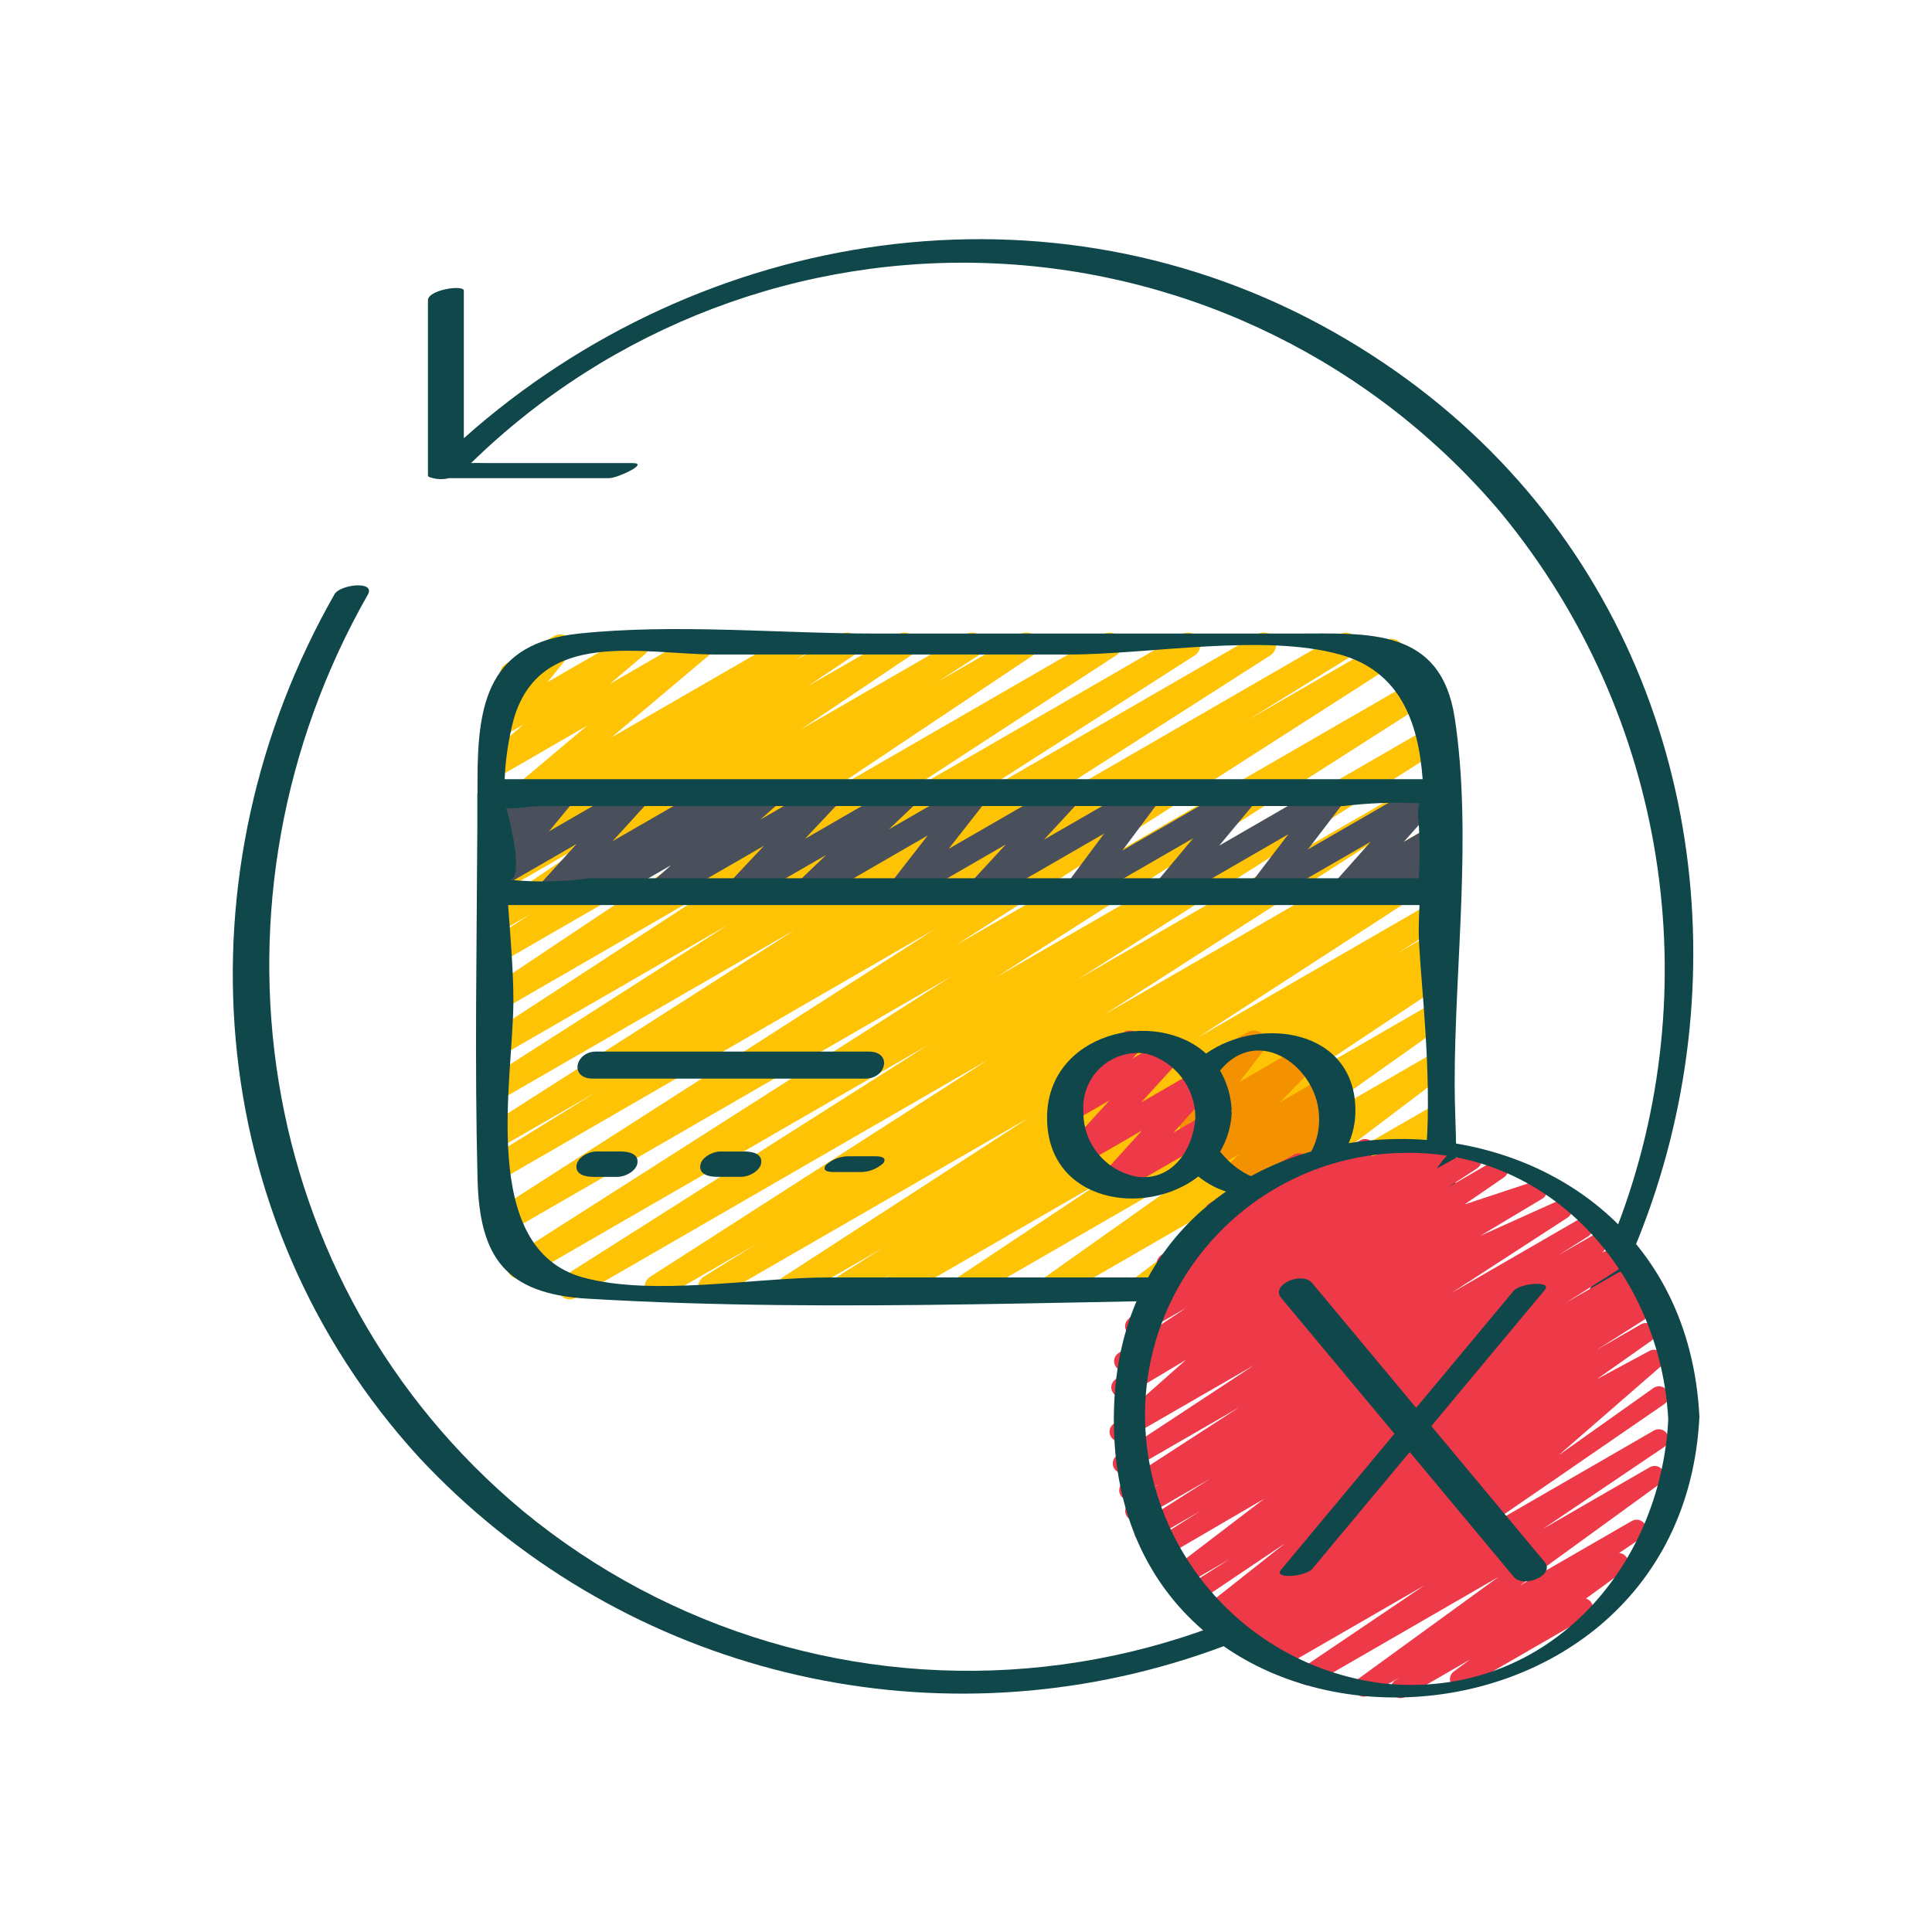 <svg width="52" height="52" viewBox="0 0 52 52" fill="none"
    xmlns="http://www.w3.org/2000/svg">
    <path d="M24.054 34.981C23.905 34.981 23.775 34.883 23.733 34.74C23.692 34.597 23.75 34.444 23.876 34.365L24.016 34.277L22.875 34.935C22.719 35.022 22.522 34.969 22.429 34.816C22.337 34.663 22.381 34.464 22.531 34.365L23.765 33.588L21.431 34.935C21.275 35.026 21.074 34.976 20.98 34.822C20.885 34.667 20.931 34.466 21.083 34.367L27.683 30.089L19.283 34.933C19.126 35.02 18.929 34.967 18.837 34.813C18.744 34.659 18.79 34.46 18.941 34.362L20.353 33.487L17.847 34.933C17.69 35.022 17.491 34.971 17.397 34.817C17.303 34.664 17.349 34.463 17.499 34.365L26.601 28.52L15.495 34.933C15.338 35.016 15.145 34.962 15.054 34.811C14.962 34.66 15.005 34.464 15.15 34.364L24.979 28.127L14.143 34.384C13.986 34.471 13.788 34.419 13.695 34.266C13.602 34.113 13.647 33.913 13.797 33.815L25.597 26.287L13.576 33.225C13.419 33.313 13.222 33.261 13.128 33.108C13.035 32.954 13.08 32.755 13.23 32.656L25.163 25.009L13.521 31.733C13.364 31.82 13.165 31.767 13.073 31.612C12.982 31.457 13.029 31.258 13.181 31.161L16.039 29.401L13.521 30.85C13.365 30.933 13.171 30.881 13.079 30.729C12.987 30.578 13.029 30.381 13.175 30.281L21.405 25.02L13.521 29.571C13.365 29.655 13.171 29.602 13.079 29.451C12.987 29.299 13.029 29.103 13.175 29.003L19.601 24.887L13.521 28.4C13.365 28.487 13.168 28.436 13.074 28.283C12.981 28.131 13.025 27.931 13.173 27.832L19.294 23.845L13.521 27.179C13.365 27.267 13.167 27.217 13.073 27.065C12.978 26.913 13.021 26.713 13.169 26.613L18.95 22.752L13.521 25.885C13.364 25.971 13.168 25.919 13.075 25.767C12.982 25.614 13.026 25.416 13.174 25.317L14.286 24.6L13.521 25.042C13.365 25.132 13.166 25.083 13.071 24.93C12.975 24.777 13.018 24.577 13.168 24.477L16.141 22.477L13.521 23.989C13.366 24.072 13.172 24.021 13.079 23.872C12.986 23.722 13.025 23.526 13.169 23.424L14.419 22.585L13.521 23.103C13.366 23.186 13.174 23.134 13.081 22.986C12.987 22.837 13.026 22.641 13.168 22.539L13.457 22.343C13.305 22.393 13.139 22.328 13.061 22.188C12.984 22.048 13.017 21.873 13.139 21.771L15.801 19.533L13.524 20.848C13.374 20.935 13.183 20.893 13.084 20.752C12.984 20.61 13.009 20.416 13.142 20.305L14.085 19.505L13.524 19.828C13.386 19.908 13.21 19.878 13.105 19.758C13.001 19.637 12.997 19.459 13.095 19.333L13.779 18.486C13.63 18.482 13.501 18.38 13.465 18.235C13.428 18.09 13.492 17.939 13.621 17.864L14.911 17.12C15.05 17.04 15.226 17.07 15.331 17.191C15.435 17.313 15.438 17.493 15.337 17.618L14.737 18.359L16.975 17.067C17.125 16.982 17.314 17.024 17.413 17.164C17.512 17.305 17.488 17.497 17.357 17.609L16.413 18.409L18.735 17.067C18.884 16.98 19.075 17.022 19.175 17.163C19.274 17.305 19.249 17.499 19.117 17.61L16.458 19.847L21.274 17.067C21.429 16.984 21.621 17.035 21.714 17.184C21.807 17.332 21.769 17.528 21.627 17.631L21.431 17.764L22.643 17.067C22.797 16.983 22.991 17.034 23.084 17.183C23.177 17.333 23.138 17.529 22.995 17.631L21.743 18.467L24.178 17.067C24.333 16.981 24.528 17.031 24.622 17.182C24.716 17.332 24.676 17.53 24.531 17.631L21.558 19.631L26.001 17.067C26.157 16.981 26.354 17.033 26.447 17.185C26.539 17.337 26.496 17.536 26.348 17.635L25.237 18.349L27.462 17.067C27.617 16.98 27.814 17.03 27.908 17.181C28.002 17.332 27.961 17.531 27.814 17.632L22.034 21.493L29.701 17.067C29.856 16.983 30.05 17.035 30.142 17.186C30.235 17.337 30.194 17.533 30.049 17.634L23.929 21.621L31.818 17.067C31.974 16.983 32.168 17.036 32.26 17.187C32.352 17.338 32.31 17.535 32.164 17.635L25.741 21.749L33.851 17.067C34.008 16.981 34.204 17.033 34.297 17.185C34.389 17.337 34.346 17.536 34.198 17.635L25.963 22.902L36.068 17.067C36.225 16.984 36.419 17.039 36.51 17.191C36.6 17.343 36.556 17.54 36.409 17.639L33.554 19.397L37.294 17.238C37.45 17.152 37.646 17.204 37.739 17.357C37.832 17.509 37.788 17.707 37.641 17.807L25.712 25.449L38.274 18.196C38.431 18.108 38.628 18.16 38.721 18.314C38.815 18.467 38.77 18.667 38.62 18.765L26.82 26.299L38.487 19.565C38.643 19.483 38.836 19.536 38.928 19.687C39.019 19.838 38.977 20.035 38.831 20.135L29.001 26.364L38.481 20.893C38.638 20.807 38.834 20.859 38.926 21.011C39.019 21.163 38.976 21.362 38.828 21.461L29.721 27.31L38.481 22.253C38.638 22.169 38.833 22.223 38.924 22.375C39.016 22.528 38.971 22.725 38.823 22.824L37.415 23.697L38.482 23.082C38.639 22.986 38.844 23.035 38.94 23.192C39.036 23.349 38.987 23.555 38.83 23.651L32.23 27.931L38.481 24.321C38.638 24.233 38.837 24.286 38.93 24.44C39.023 24.594 38.976 24.794 38.825 24.892L37.594 25.667L38.482 25.154C38.639 25.066 38.837 25.119 38.93 25.273C39.023 25.427 38.977 25.627 38.826 25.725L38.541 25.904C38.7 25.85 38.874 25.922 38.948 26.072C39.023 26.223 38.973 26.405 38.833 26.497L34.926 29.097L38.482 27.045C38.636 26.956 38.833 27.004 38.929 27.154C39.025 27.303 38.986 27.502 38.841 27.605L34.381 30.764L38.482 28.397C38.634 28.312 38.826 28.359 38.922 28.504C39.018 28.649 38.987 28.844 38.849 28.951L35.249 31.675L38.483 29.809C38.633 29.725 38.822 29.769 38.92 29.91C39.017 30.051 38.992 30.244 38.86 30.355L36.468 32.312L38.479 31.151C38.626 31.072 38.809 31.113 38.907 31.247C39.006 31.382 38.99 31.569 38.869 31.685L37.659 32.775L38.479 32.303C38.624 32.22 38.808 32.258 38.91 32.391C39.011 32.523 38.998 32.711 38.879 32.829L38.442 33.259C38.58 33.283 38.689 33.391 38.714 33.529C38.739 33.667 38.675 33.806 38.553 33.876L36.726 34.933C36.581 35.016 36.397 34.978 36.296 34.845C36.194 34.712 36.208 34.525 36.326 34.407L36.547 34.19L35.259 34.933C35.112 35.013 34.929 34.972 34.83 34.837C34.732 34.702 34.748 34.516 34.869 34.4L36.078 33.309L33.261 34.933C33.111 35.019 32.92 34.975 32.822 34.833C32.723 34.691 32.75 34.498 32.883 34.387L35.272 32.43L30.935 34.933C30.782 35.018 30.591 34.972 30.494 34.826C30.398 34.681 30.43 34.486 30.567 34.379L34.167 31.656L28.49 34.933C28.336 35.019 28.142 34.97 28.047 34.822C27.952 34.674 27.989 34.477 28.131 34.373L32.591 31.215L26.147 34.933C25.992 35.02 25.795 34.97 25.701 34.819C25.607 34.667 25.648 34.469 25.795 34.368L29.705 31.768L24.221 34.933C24.17 34.964 24.113 34.98 24.054 34.981Z" fill="#FFC306"/>
    <path d="M34.261 32.262C34.128 32.262 34.008 32.184 33.955 32.062C33.902 31.94 33.926 31.798 34.017 31.701L34.209 31.495L33.276 32.032C33.129 32.115 32.943 32.075 32.843 31.939C32.743 31.803 32.761 31.614 32.884 31.499L33.358 31.065L32.629 31.486C32.484 31.564 32.304 31.526 32.205 31.395C32.105 31.265 32.115 31.081 32.229 30.963L33.199 29.984L32.239 30.537C32.101 30.617 31.926 30.589 31.821 30.469C31.716 30.349 31.71 30.171 31.808 30.045L32.499 29.149C32.364 29.167 32.233 29.102 32.165 28.985C32.073 28.825 32.128 28.621 32.287 28.529L33.579 27.784C33.716 27.704 33.891 27.733 33.996 27.853C34.101 27.972 34.107 28.149 34.01 28.275L33.361 29.119L35.015 28.164C35.159 28.087 35.338 28.125 35.437 28.255C35.537 28.385 35.527 28.568 35.415 28.687L34.449 29.667L35.664 28.965C35.811 28.882 35.996 28.922 36.096 29.058C36.196 29.194 36.179 29.383 36.056 29.499L35.583 29.931L35.795 29.809C35.938 29.727 36.12 29.761 36.223 29.89C36.326 30.019 36.319 30.204 36.207 30.325L35.687 30.883C35.749 30.911 35.801 30.957 35.836 31.016C35.928 31.175 35.873 31.379 35.714 31.471L34.428 32.214C34.378 32.245 34.32 32.261 34.261 32.262Z" fill="#F49100"/>
    <path d="M14.8 24.333C14.668 24.333 14.549 24.255 14.495 24.134C14.442 24.014 14.465 23.873 14.554 23.775L15.521 22.714L13.521 23.869C13.382 23.948 13.206 23.917 13.102 23.795C12.999 23.672 12.997 23.494 13.098 23.369L13.765 22.563L13.525 22.701C13.406 22.769 13.257 22.757 13.15 22.671C13.043 22.585 13 22.443 13.041 22.312L13.19 21.835C13.14 21.805 13.099 21.764 13.07 21.713C12.978 21.554 13.033 21.351 13.191 21.259L13.525 21.066C13.644 20.997 13.793 21.009 13.9 21.095C14.007 21.18 14.051 21.323 14.009 21.455L13.934 21.695L15.02 21.067C15.159 20.987 15.336 21.018 15.44 21.14C15.544 21.263 15.546 21.442 15.444 21.567L14.777 22.375L17.044 21.065C17.186 20.984 17.366 21.018 17.469 21.146C17.571 21.273 17.566 21.456 17.457 21.578L16.489 22.639L19.223 21.063C19.372 20.98 19.561 21.023 19.659 21.164C19.757 21.305 19.732 21.498 19.601 21.609L19.491 21.7L20.595 21.063C20.743 20.978 20.931 21.019 21.031 21.157C21.131 21.296 21.11 21.487 20.983 21.601L20.464 22.06L22.197 21.06C22.34 20.978 22.522 21.013 22.624 21.142C22.727 21.271 22.719 21.456 22.607 21.577L21.667 22.577L24.297 21.059C24.443 20.969 24.633 21.005 24.737 21.142C24.84 21.279 24.823 21.472 24.697 21.588L23.92 22.324L26.12 21.057C26.258 20.978 26.433 21.008 26.537 21.128C26.642 21.248 26.647 21.425 26.549 21.551L25.533 22.847L28.641 21.053C28.784 20.97 28.966 21.004 29.069 21.133C29.172 21.262 29.165 21.447 29.053 21.568L28.098 22.6L30.785 21.049C30.922 20.97 31.096 20.998 31.201 21.116C31.306 21.235 31.313 21.41 31.219 21.537L30.211 22.89L33.4 21.049C33.54 20.969 33.717 21 33.82 21.124C33.924 21.247 33.925 21.427 33.822 21.551L32.814 22.761L35.782 21.047C35.92 20.967 36.094 20.996 36.199 21.115C36.304 21.235 36.31 21.412 36.213 21.538L35.202 22.863L38.351 21.045C38.492 20.964 38.672 20.997 38.775 21.123C38.878 21.25 38.874 21.432 38.766 21.555L37.783 22.659L38.487 22.253C38.624 22.174 38.798 22.203 38.903 22.322C39.008 22.441 39.014 22.618 38.918 22.744L38.713 23.011C38.812 23.026 38.899 23.085 38.949 23.173C39.04 23.332 38.986 23.535 38.827 23.627L37.717 24.268C37.58 24.346 37.407 24.317 37.302 24.198C37.198 24.079 37.191 23.903 37.287 23.777L37.372 23.665L36.326 24.269C36.185 24.349 36.006 24.315 35.903 24.189C35.801 24.063 35.804 23.882 35.911 23.759L36.894 22.654L34.094 24.271C33.956 24.35 33.782 24.322 33.677 24.202C33.572 24.083 33.566 23.906 33.662 23.78L34.674 22.455L31.527 24.274C31.387 24.355 31.209 24.323 31.105 24.2C31.001 24.076 31.001 23.896 31.104 23.772L32.113 22.563L29.145 24.276C29.008 24.355 28.834 24.328 28.729 24.209C28.623 24.091 28.616 23.916 28.71 23.789L29.718 22.436L26.527 24.278C26.385 24.36 26.204 24.325 26.101 24.197C25.998 24.069 26.005 23.884 26.116 23.763L27.072 22.729L24.386 24.28C24.248 24.359 24.073 24.33 23.969 24.21C23.864 24.09 23.859 23.912 23.957 23.787L24.97 22.487L21.862 24.282C21.716 24.371 21.526 24.335 21.422 24.199C21.319 24.062 21.336 23.869 21.462 23.753L22.233 23.014L20.033 24.281C19.89 24.364 19.707 24.33 19.604 24.2C19.5 24.07 19.509 23.884 19.623 23.763L20.564 22.763L17.933 24.282C17.785 24.366 17.597 24.325 17.498 24.187C17.398 24.049 17.419 23.858 17.546 23.744L18.065 23.285L16.331 24.285C16.181 24.372 15.989 24.329 15.89 24.186C15.791 24.044 15.819 23.849 15.953 23.739L16.063 23.648L14.959 24.285C14.911 24.315 14.856 24.331 14.8 24.333Z" fill="#49505B"/>
    <path d="M29.918 32.163C29.786 32.163 29.667 32.086 29.614 31.965C29.56 31.845 29.582 31.704 29.671 31.607L30.734 30.43L29.187 31.322C29.045 31.403 28.865 31.369 28.763 31.241C28.66 31.114 28.665 30.931 28.775 30.809L29.861 29.618L28.876 30.187C28.733 30.268 28.552 30.234 28.45 30.105C28.347 29.977 28.354 29.792 28.465 29.671L28.981 29.119C28.868 29.066 28.794 28.955 28.789 28.831C28.784 28.707 28.848 28.59 28.955 28.528L30.247 27.783C30.39 27.702 30.57 27.737 30.672 27.865C30.774 27.994 30.768 28.177 30.657 28.298L30.474 28.495L31.39 27.966C31.532 27.884 31.713 27.918 31.816 28.046C31.919 28.174 31.913 28.358 31.803 28.479L30.717 29.67L32.23 28.796C32.372 28.714 32.553 28.748 32.656 28.875C32.759 29.003 32.754 29.186 32.644 29.308L31.583 30.485L32.423 30C32.581 29.917 32.776 29.974 32.866 30.128C32.955 30.283 32.907 30.481 32.756 30.577L30.085 32.12C30.034 32.149 29.977 32.164 29.918 32.163Z" fill="#EE3A48"/>
    <path d="M32.46 28.357C31.095 27.114 28.178 27.802 28.182 30.09C28.186 32.362 30.823 32.779 32.255 31.665C33.716 32.865 36.472 31.994 36.481 29.9C36.49 27.705 33.933 27.325 32.46 28.357ZM30.626 31.675C29.767 31.531 29.143 30.781 29.159 29.91C29.128 29.464 29.302 29.027 29.633 28.725C29.963 28.423 30.414 28.288 30.856 28.36C31.629 28.572 32.167 29.272 32.174 30.074C32.122 30.913 31.58 31.779 30.626 31.675ZM34.802 31.564C34.074 32.051 33.294 31.564 32.84 30.996C33.027 30.678 33.134 30.319 33.152 29.951C33.152 29.933 33.144 29.921 33.141 29.905C33.145 29.894 33.147 29.882 33.149 29.87C33.133 29.498 33.026 29.135 32.837 28.814C33.878 27.543 35.504 28.742 35.504 30.101C35.52 30.674 35.258 31.22 34.8 31.564H34.802Z" fill="#0F474A"/>
    <path d="M39.153 19.319C38.78 16.883 36.826 17.052 34.886 17.052H23.546C20.946 17.052 18.179 16.78 15.589 17.052C13.151 17.308 12.852 18.9 12.852 21.006V21.358C12.852 21.362 12.847 21.366 12.847 21.37V22.308C12.832 25.451 12.774 28.6 12.853 31.739C12.906 33.846 13.616 34.822 15.798 34.953C22.643 35.362 29.626 34.953 36.485 34.953C36.525 34.951 36.564 34.944 36.602 34.933C36.647 34.933 36.692 34.93 36.736 34.922C39.716 34.322 39.152 31.56 39.152 29.154C39.153 26 39.631 22.44 39.153 19.319ZM13.626 21.747C13.798 21.785 14.226 21.695 14.652 21.695H36.162C36.841 21.611 37.525 21.587 38.208 21.622C38.162 21.763 38.152 21.913 38.179 22.059C38.215 22.585 38.217 23.113 38.186 23.639H15.842C15.13 23.737 14.409 23.75 13.694 23.678C14.105 23.715 13.766 22.229 13.626 21.747ZM13.82 19.383C14.518 16.88 17.316 17.616 19.267 17.616H28.78C30.922 17.616 33.991 17.041 36.064 17.616C37.677 18.064 38.176 19.427 38.291 20.972H13.582C13.606 20.435 13.685 19.902 13.82 19.383ZM36.709 34.383H22.269C20.322 34.383 17.58 34.901 15.693 34.383C12.86 33.604 13.818 29.029 13.818 26.937C13.818 26.166 13.745 25.279 13.676 24.36H38.206C38.194 24.605 38.185 24.842 38.185 25.061C38.185 26.761 39.326 33.661 36.709 34.383V34.383Z" fill="#0F474A"/>
    <path d="M16.716 30.992H16.049C15.846 30.992 15.54 31.149 15.516 31.373C15.488 31.623 15.776 31.675 15.958 31.675H16.625C16.828 31.675 17.134 31.517 17.158 31.293C17.186 31.043 16.898 30.992 16.716 30.992Z" fill="#0F474A"/>
    <path d="M23.376 28.303H16.042C15.484 28.303 15.309 29.031 15.962 29.031H23.296C23.854 29.031 24.03 28.303 23.376 28.303Z" fill="#0F474A"/>
    <path d="M20.048 30.993H19.381C19.181 30.993 18.872 31.15 18.848 31.374C18.819 31.623 19.108 31.674 19.289 31.674H19.956C20.156 31.674 20.465 31.517 20.489 31.293C20.518 31.043 20.229 30.993 20.048 30.993Z" fill="#0F474A"/>
    <path d="M23.538 31.121H22.872C22.634 31.113 22.403 31.199 22.227 31.359C22.108 31.534 22.331 31.546 22.462 31.546H23.129C23.367 31.553 23.598 31.468 23.774 31.307C23.892 31.133 23.667 31.121 23.538 31.121Z" fill="#0F474A"/>
    <path d="M35.89 8.933C28.268 4.619 18.868 6.105 12.484 11.795V7.823C12.484 7.657 11.518 7.797 11.518 8.082V12.796C11.518 12.829 11.564 12.847 11.61 12.857C11.765 12.905 11.93 12.909 12.087 12.869H16.401C16.614 12.869 17.496 12.464 17.025 12.464H13.118C12.974 12.464 12.824 12.456 12.678 12.464C16.445 8.784 21.573 6.838 26.832 7.093C32.091 7.347 37.007 9.779 40.401 13.805C44.907 19.283 45.971 26.646 43.527 33.022C42.899 34.66 42.039 36.233 40.947 37.693C37.819 41.713 33.198 44.297 28.135 44.856C23.072 45.416 17.998 43.903 14.068 40.662C6.76 34.569 5.25 24.165 9.9 16.005C10.118 15.622 9.156 15.727 9.003 15.995C4.754 23.451 5.406 32.8 11.278 39.226C16.536 44.863 24.565 46.976 31.917 44.658C47.89 39.627 50.672 17.29 35.89 8.933Z" fill="#0F474A"/>
    <path d="M37.696 45.706C37.581 45.706 37.479 45.631 37.446 45.521C37.412 45.411 37.454 45.292 37.55 45.227L37.661 45.153L36.832 45.632C36.712 45.7 36.559 45.663 36.483 45.547C36.408 45.431 36.436 45.276 36.547 45.194L40.333 42.443L35.334 45.33C35.212 45.396 35.06 45.356 34.986 45.239C34.913 45.122 34.944 44.967 35.057 44.887L38.331 42.676L34.374 44.96C34.253 45.029 34.099 44.99 34.024 44.872C33.95 44.754 33.36 44.181 33.474 44.101L39.056 41.104L33.366 44.392C33.245 44.458 33.093 44.417 33.02 44.3C32.947 44.183 32.977 44.029 33.09 43.948L33.236 43.767H32.608C32.486 43.839 32.328 43.799 32.254 43.678C32.179 43.557 32.215 43.399 32.335 43.321L34.586 41.541L32.081 43.225C31.957 43.3 31.796 43.26 31.721 43.137C31.646 43.013 31.686 42.852 31.81 42.777L33.097 41.963L31.703 42.769C31.581 42.839 31.425 42.799 31.351 42.68C31.277 42.56 31.311 42.404 31.427 42.325L34.024 40.341L31.199 41.989C31.075 42.064 30.914 42.024 30.84 41.901C30.765 41.777 30.805 41.616 30.928 41.541L32.303 40.672L30.918 41.471C30.795 41.538 30.642 41.496 30.569 41.377C30.497 41.258 30.531 41.102 30.647 41.024L32.565 39.804L30.681 40.89C30.557 40.965 30.396 40.925 30.322 40.802C30.247 40.678 30.287 40.517 30.41 40.442L31.22 39.933L30.512 40.341C30.39 40.41 30.235 40.369 30.162 40.25C30.088 40.13 30.122 39.974 30.239 39.895L33.353 37.878L30.34 39.617C30.217 39.685 30.063 39.645 29.989 39.526C29.916 39.407 29.949 39.251 30.065 39.172L33.759 36.741L30.253 38.764C30.131 38.832 29.978 38.793 29.904 38.676C29.83 38.559 29.86 38.404 29.973 38.323L31.922 36.6L30.297 37.57C30.175 37.636 30.022 37.595 29.949 37.476C29.876 37.357 29.91 37.202 30.024 37.124L30.837 36.6L30.381 36.862C30.258 36.935 30.1 36.896 30.025 36.775C29.95 36.654 29.985 36.495 30.105 36.418L31.922 35.203L30.671 35.925C30.552 35.992 30.402 35.956 30.326 35.843C30.25 35.729 30.274 35.577 30.381 35.492L32.335 33.549L31.521 34.233C31.402 34.3 31.251 34.263 31.176 34.149C31.1 34.035 31.125 33.882 31.233 33.798L32.535 32.81C32.51 32.789 32.488 32.764 32.472 32.736C32.399 32.611 32.442 32.451 32.567 32.378L34.824 31.076C34.944 31.006 35.097 31.042 35.174 31.157C35.25 31.272 35.224 31.427 35.114 31.511L34.866 31.698L36.607 30.692C36.727 30.622 36.88 30.657 36.957 30.772C37.034 30.887 37.008 31.043 36.898 31.126L37.316 31.004L38.575 30.757C38.697 30.688 38.852 30.727 38.926 30.847C39.001 30.966 38.967 31.123 38.851 31.202L38.671 31.45L39.479 31.004C39.602 30.928 39.764 30.967 39.839 31.09C39.914 31.214 39.876 31.375 39.752 31.45L38.935 31.98L40.2 31.247C40.322 31.176 40.478 31.214 40.553 31.333C40.628 31.452 40.596 31.609 40.48 31.689L39.418 32.418L41.245 31.813C41.368 31.743 41.524 31.783 41.598 31.903C41.672 32.023 41.637 32.18 41.52 32.258L39.839 33.264L41.911 32.331C42.034 32.256 42.195 32.294 42.27 32.418C42.346 32.541 42.307 32.702 42.184 32.778L39.071 34.797L42.484 32.825C42.607 32.76 42.759 32.802 42.831 32.921C42.903 33.04 42.869 33.195 42.754 33.273L41.946 33.782L42.846 33.264C42.968 33.195 43.124 33.236 43.197 33.356C43.27 33.477 43.235 33.633 43.117 33.711L43.517 33.549L43.246 33.748C43.326 33.7 43.426 33.698 43.508 33.743C43.59 33.788 43.641 33.874 43.643 33.967C43.645 34.061 43.597 34.148 43.517 34.197L42.145 35.065L43.548 34.255C43.671 34.186 43.826 34.225 43.9 34.344C43.974 34.464 43.941 34.621 43.824 34.699L42.27 35.492L43.814 34.565C43.937 34.498 44.268 35.043 44.341 35.163C44.413 35.283 44.378 35.439 44.261 35.516L42.975 36.332L44.172 35.641C44.294 35.574 44.448 35.614 44.521 35.733C44.594 35.852 44.561 36.008 44.446 36.086L42.975 37.124L44.396 36.359C44.517 36.293 44.669 36.334 44.742 36.451C44.815 36.568 44.785 36.722 44.672 36.802L41.946 39.172L44.517 37.348C44.639 37.276 44.796 37.313 44.872 37.433C44.947 37.553 44.914 37.711 44.797 37.79L39.835 41.204L44.52 38.5C44.642 38.433 44.794 38.473 44.868 38.59C44.941 38.708 44.911 38.862 44.798 38.942L41.527 41.151L44.405 39.49C44.526 39.421 44.678 39.459 44.754 39.575C44.829 39.691 44.801 39.846 44.69 39.928L40.903 42.678L43.919 40.938C44.042 40.867 44.198 40.906 44.273 41.025C44.347 41.145 44.314 41.303 44.196 41.381L43.578 41.8C43.688 41.806 43.782 41.88 43.814 41.986C43.846 42.091 43.808 42.205 43.72 42.271L42.687 43.026C42.751 43.044 42.806 43.088 42.839 43.146C42.911 43.271 42.869 43.431 42.744 43.503L39.418 45.423C39.298 45.493 39.144 45.456 39.068 45.34C38.992 45.223 39.02 45.068 39.132 44.986L39.566 44.667L37.827 45.671C37.787 45.694 37.742 45.707 37.696 45.706Z" fill="#EE3A48"/>
    <path d="M34.484 34.934L37.531 38.589L34.481 42.248C34.257 42.517 35.148 42.431 35.316 42.23C36.191 41.18 37.067 40.13 37.943 39.081L40.742 42.44C41.009 42.76 41.868 42.396 41.572 42.038L38.525 38.383L41.574 34.724C41.798 34.455 40.907 34.541 40.74 34.742C39.864 35.792 38.989 36.841 38.116 37.891L35.316 34.532C35.047 34.212 34.185 34.576 34.484 34.934Z" fill="#0F474A"/>
    <path d="M29.979 38.209C29.979 48.361 45.24 48.023 45.74 38.133C45.233 28.112 29.976 28.191 29.979 38.209ZM37.246 45.312C33.605 44.872 30.855 41.8 30.818 38.133C30.798 34.264 33.893 31.098 37.762 31.03C41.819 30.94 44.707 34.383 44.901 38.209C44.696 42.253 41.586 45.756 37.246 45.312Z" fill="#0F474A"/>
</svg>

